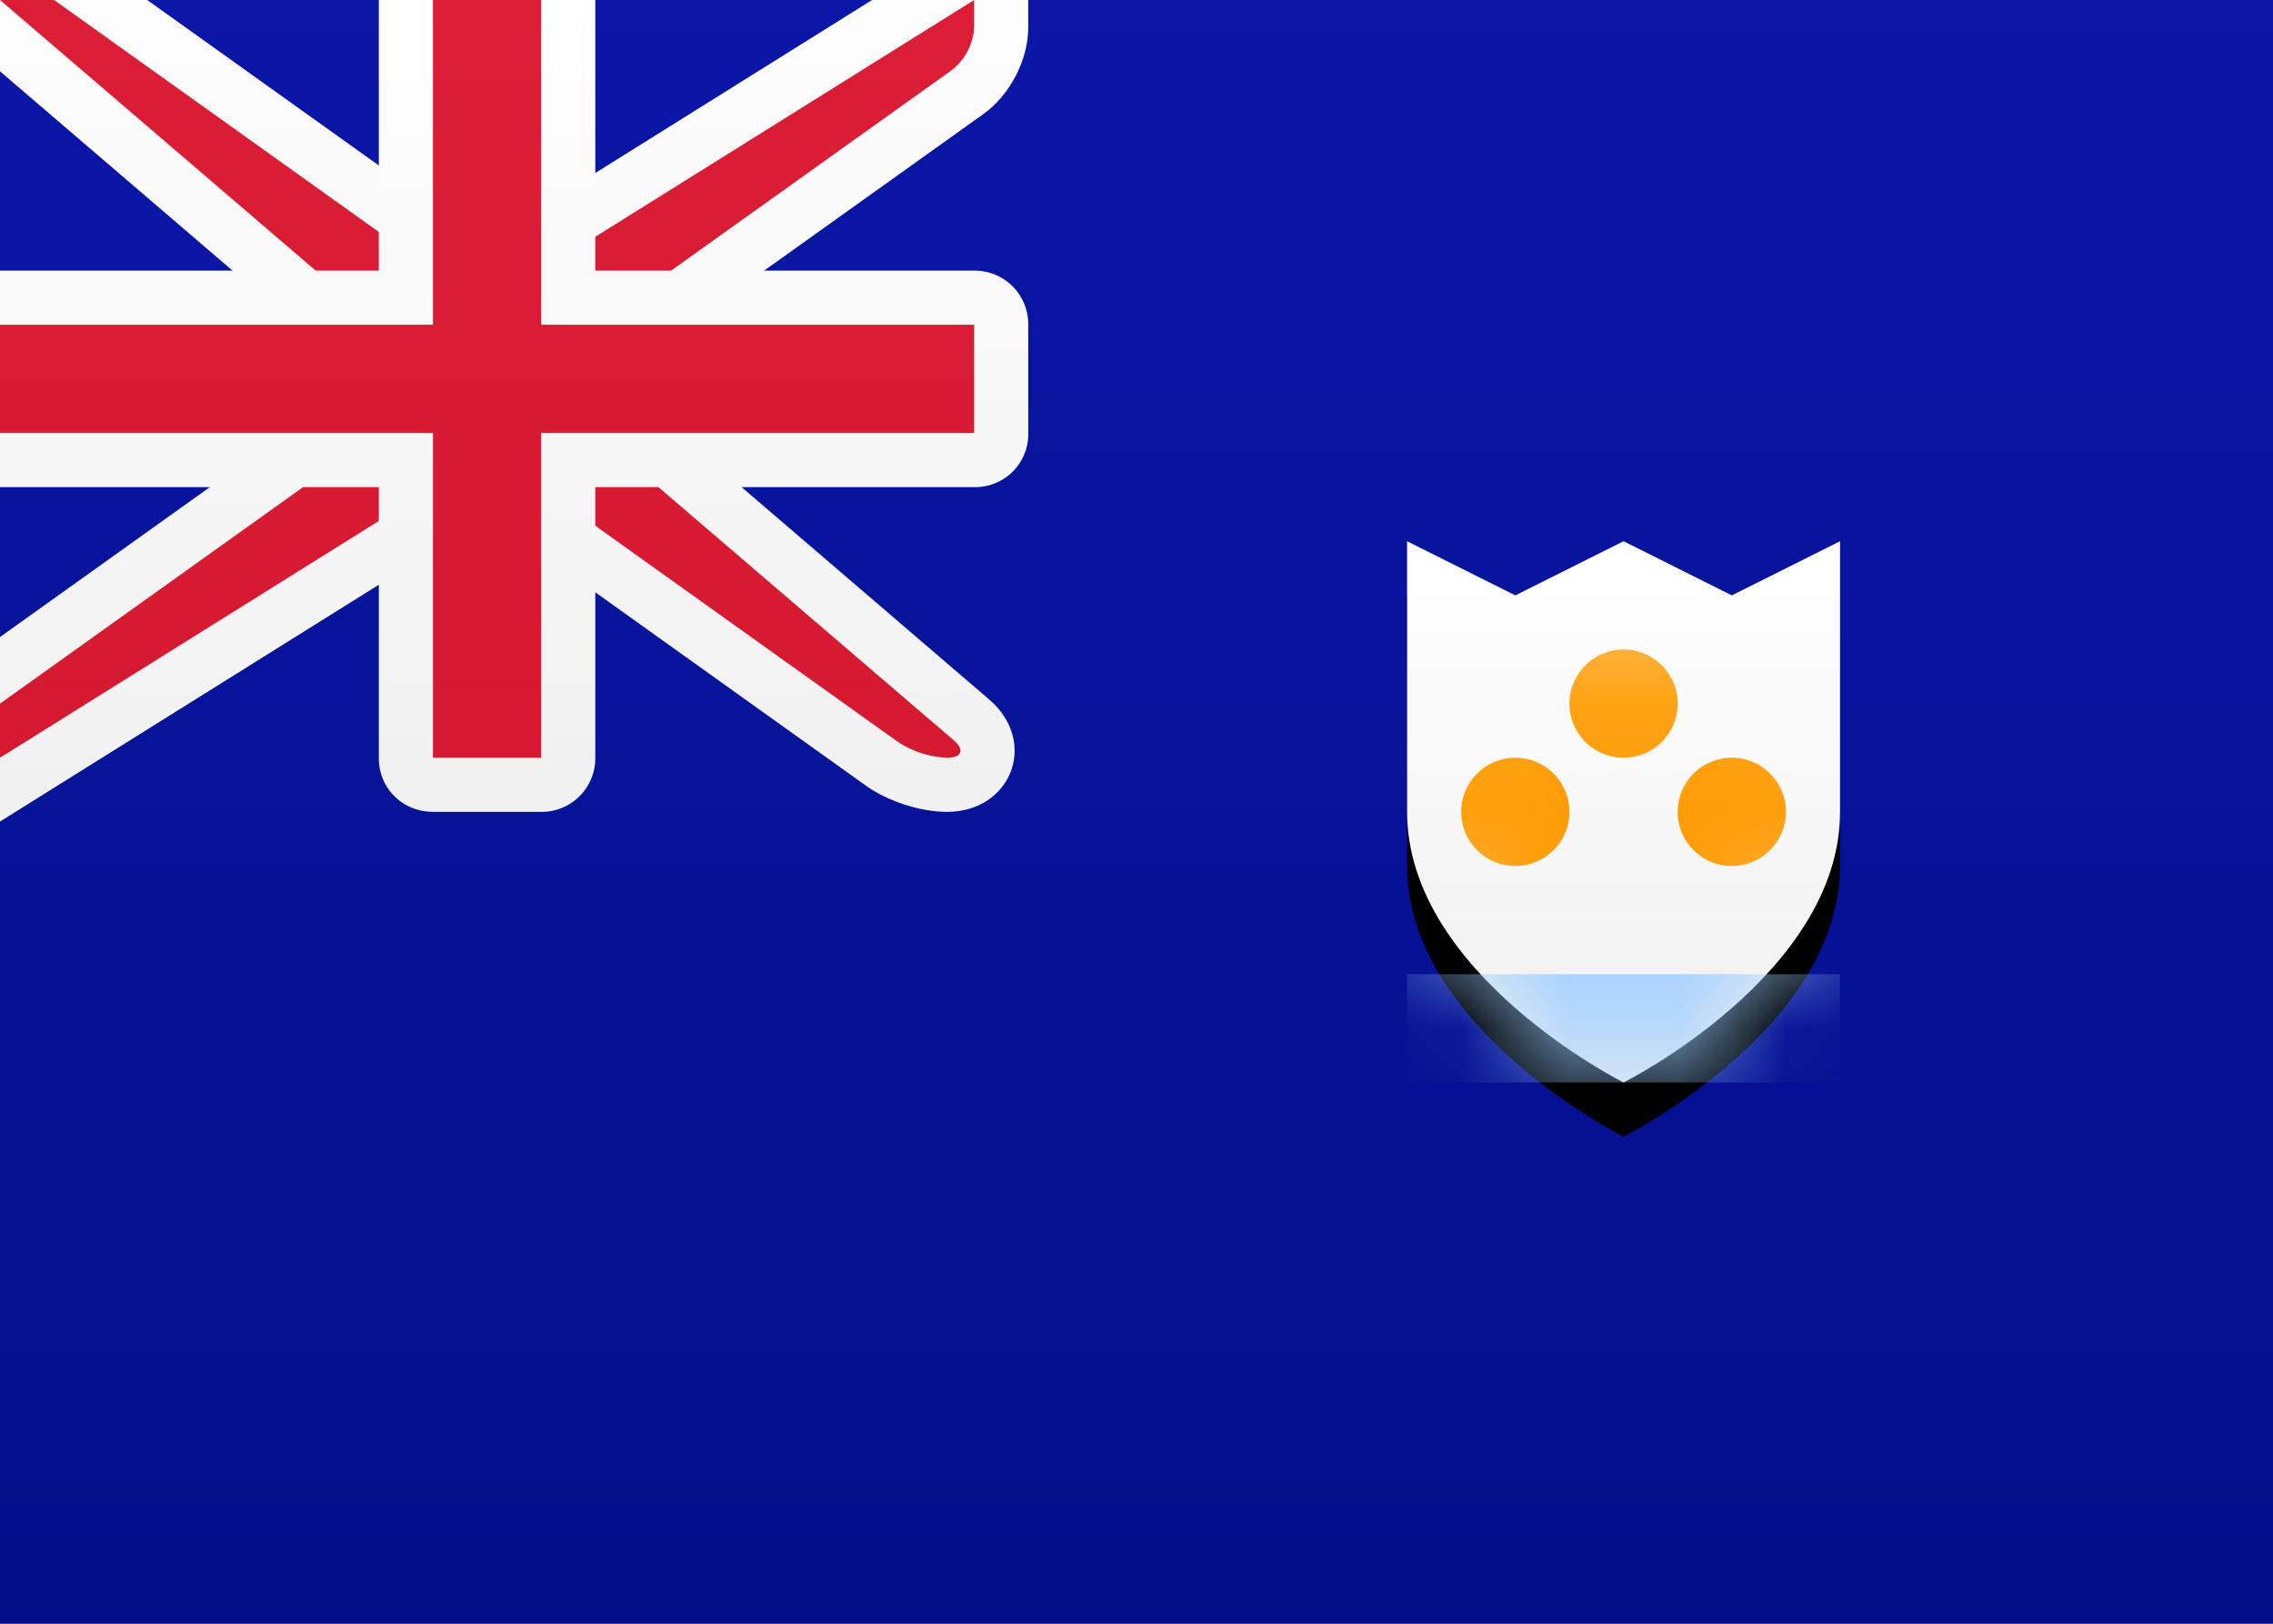 <svg xmlns="http://www.w3.org/2000/svg" xmlns:xlink="http://www.w3.org/1999/xlink" width="21" height="15"><defs><linearGradient id="a" x1="50%" x2="50%" y1="0%" y2="100%"><stop offset="0%" stop-color="#FFF"/><stop offset="100%" stop-color="#F0F0F0"/></linearGradient><linearGradient id="b" x1="50%" x2="50%" y1="0%" y2="100%"><stop offset="0%" stop-color="#0A17A7"/><stop offset="100%" stop-color="#030E88"/></linearGradient><linearGradient id="c" x1="50%" x2="50%" y1="0%" y2="100%"><stop offset="0%" stop-color="#DB1E36"/><stop offset="100%" stop-color="#D51931"/></linearGradient><linearGradient id="g" x1="50%" x2="50%" y1="0%" y2="100%"><stop offset="0%" stop-color="#FFA51B"/><stop offset="100%" stop-color="#FF9A00"/></linearGradient><filter id="e" width="112.5%" height="120%" x="-6.2%" y="-5%" filterUnits="objectBoundingBox"><feOffset dy=".5" in="SourceAlpha" result="shadowOffsetOuter1"/><feColorMatrix in="shadowOffsetOuter1" values="0 0 0 0 0 0 0 0 0 0 0 0 0 0 0 0 0 0 0.06 0"/></filter><path id="d" d="M0 2.5V0l1 .5L2 0l1 .5L4 0v2.5C4 4 2 5 2 5S0 4 0 2.5Z"/></defs><g fill="none" fill-rule="evenodd"><path fill="url(#a)" d="M0 0h21v15H0z"/><path fill="url(#b)" d="M0 0h21v15H0z"/><path fill="url(#a)" fill-rule="nonzero" d="M3 3.23-1.352-.5H.66L4.16 2h.697L9.5-.902V.25c0 .303-.167.627-.418.806L6 3.257v.513l3.137 2.69c.462.395.204 1.04-.387 1.04-.245 0-.545-.096-.75-.242L4.84 5h-.697L-.5 7.902v-1.66l3.5-2.5V3.23Z"/><path fill="url(#c)" d="M3.5 3 0 0h.5L4 2.5h1L9 0v.25a.537.537 0 0 1-.208.399L5.5 3v1l3.312 2.839c.104.089.072.161-.062.161a.898.898 0 0 1-.458-.149L5 4.5H4L0 7v-.5L3.5 4V3Z"/><path fill="url(#a)" d="M0 2.5v2h3.5v2.505c0 .273.214.495.505.495h.99a.496.496 0 0 0 .505-.495V4.5h3.51a.49.49 0 0 0 .49-.505v-.99a.495.495 0 0 0-.49-.505H5.5V0h-2v2.5H0Z"/><path fill="url(#c)" d="M0 3h4V0h1v3h4v1H5v3H4V4H0z"/><g transform="translate(13 5)"><mask id="f" fill="#fff"><use xlink:href="#d"/></mask><use xlink:href="#d" fill="#000" filter="url(#e)"/><use xlink:href="#d" fill="url(#a)"/><path fill="#9ACCFF" d="M0 4h4v1H0z" mask="url(#f)"/><path fill="url(#g)" d="M2 2a.5.5 0 1 1 0-1 .5.5 0 0 1 0 1ZM1 3a.5.5 0 1 1 0-1 .5.5 0 0 1 0 1Zm2 0a.5.5 0 1 1 0-1 .5.5 0 0 1 0 1Z" mask="url(#f)"/></g></g></svg>
